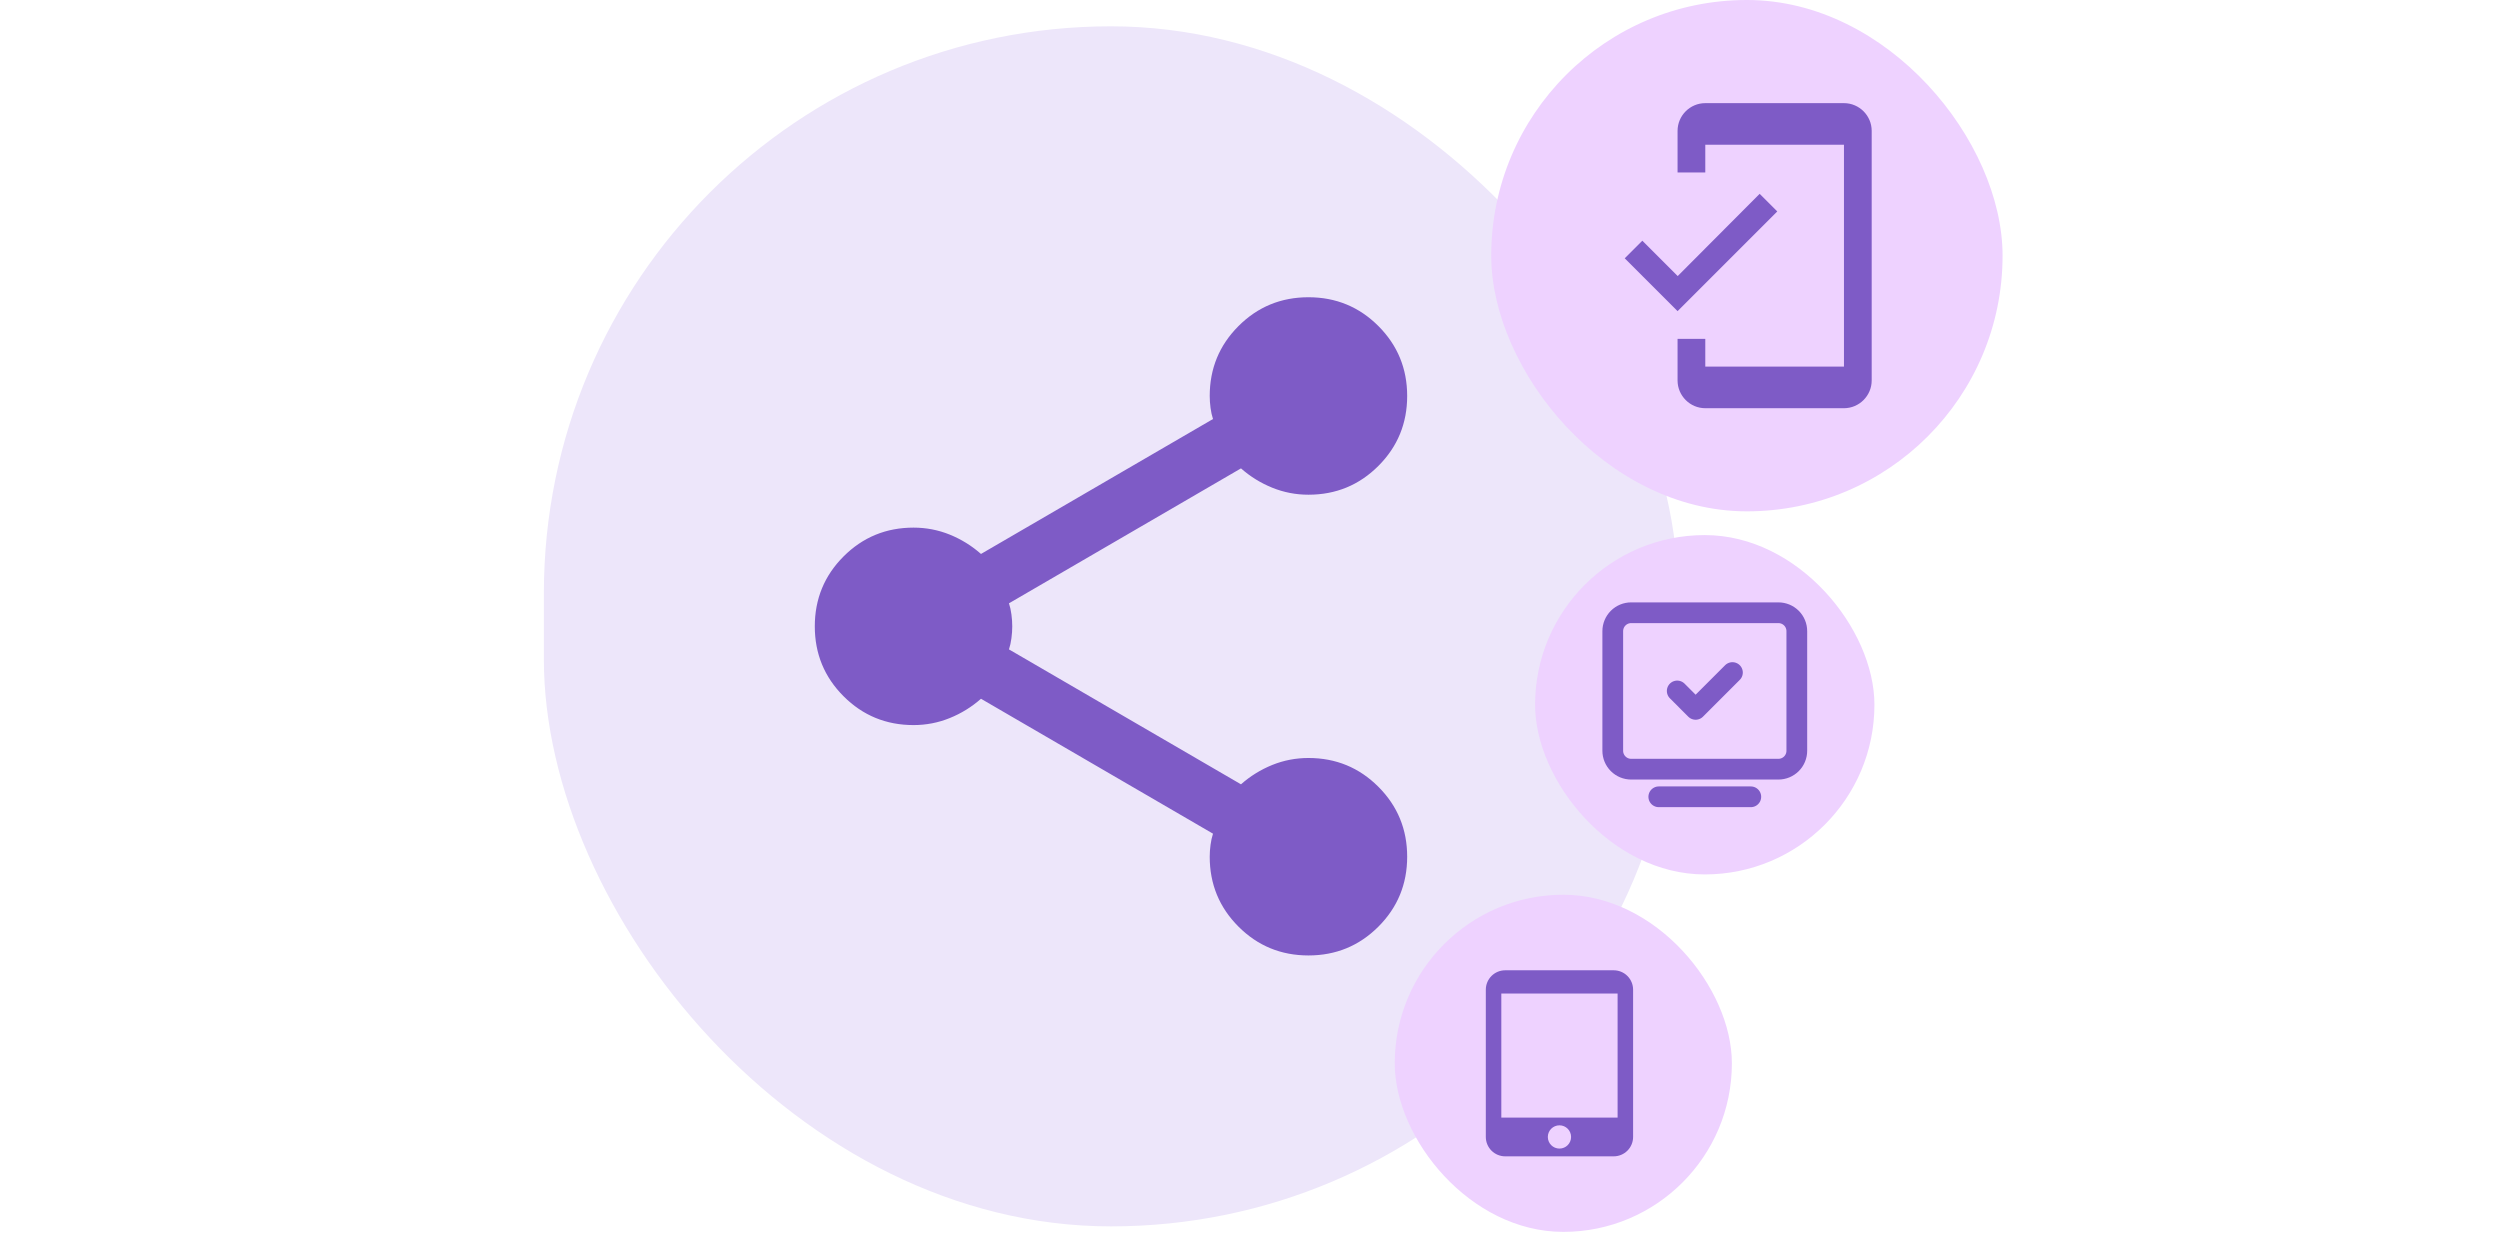 <svg width="285" height="142" viewBox="0 0 285 142" fill="none" xmlns="http://www.w3.org/2000/svg">
<rect x="62" y="3" width="129.304" height="136.808" rx="64.652" fill="#EDE6FA"/>
<path d="M149.163 108.921C146.037 108.921 143.379 107.827 141.191 105.639C139.002 103.45 137.908 100.793 137.908 97.666C137.908 97.228 137.939 96.775 138.002 96.304C138.064 95.837 138.158 95.415 138.283 95.04L111.833 79.658C110.77 80.596 109.582 81.33 108.269 81.86C106.956 82.393 105.58 82.659 104.142 82.659C101.016 82.659 98.358 81.565 96.169 79.376C93.981 77.188 92.887 74.53 92.887 71.404C92.887 68.277 93.981 65.62 96.169 63.431C98.358 61.243 101.016 60.149 104.142 60.149C105.58 60.149 106.956 60.414 108.269 60.944C109.582 61.477 110.77 62.212 111.833 63.15L138.283 47.768C138.158 47.393 138.064 46.971 138.002 46.503C137.939 46.033 137.908 45.579 137.908 45.142C137.908 42.015 139.002 39.358 141.191 37.169C143.379 34.98 146.037 33.886 149.163 33.886C152.29 33.886 154.947 34.98 157.136 37.169C159.324 39.358 160.418 42.015 160.418 45.142C160.418 48.268 159.324 50.925 157.136 53.114C154.947 55.303 152.29 56.397 149.163 56.397C147.725 56.397 146.349 56.13 145.036 55.598C143.723 55.067 142.535 54.333 141.472 53.395L115.022 68.778C115.147 69.153 115.241 69.574 115.303 70.042C115.366 70.512 115.397 70.966 115.397 71.404C115.397 71.842 115.366 72.294 115.303 72.762C115.241 73.232 115.147 73.655 115.022 74.03L141.472 89.412C142.535 88.474 143.723 87.739 145.036 87.206C146.349 86.676 147.725 86.411 149.163 86.411C152.29 86.411 154.947 87.505 157.136 89.694C159.324 91.882 160.418 94.54 160.418 97.666C160.418 100.793 159.324 103.45 157.136 105.639C154.947 107.827 152.29 108.921 149.163 108.921Z" fill="#7E5BC6"/>
<rect x="170" width="58.293" height="58.293" rx="29.147" fill="#EED2FF"/>
<path d="M210.212 11.758H194.403C192.664 11.758 191.242 13.181 191.242 14.919V19.662H194.403V16.5H210.212V41.794H194.403V38.632H191.242V43.374C191.242 45.113 192.664 46.536 194.403 46.536H210.212C211.951 46.536 213.373 45.113 213.373 43.374V14.919C213.373 13.181 211.951 11.758 210.212 11.758ZM191.258 31.471L187.226 27.44L185.219 29.447L191.242 35.47L202.608 24.104L200.6 22.096L191.258 31.471V31.471Z" fill="#7E5BC6"/>
<rect x="175" y="61" width="38.685" height="38.685" rx="19.342" fill="#EED2FF"/>
<g clip-path="url(#clip0_3979_7960)">
<path d="M189.102 90.835H199.592" stroke="#7E5BC6" stroke-width="2.364" stroke-linecap="round" stroke-linejoin="round"/>
<path d="M183.855 85.589V71.951C183.855 71.394 184.077 70.861 184.47 70.467C184.863 70.074 185.397 69.853 185.954 69.853H202.739C203.295 69.853 203.829 70.074 204.223 70.467C204.616 70.861 204.837 71.394 204.837 71.951V85.589C204.837 86.145 204.616 86.679 204.223 87.072C203.829 87.466 203.295 87.687 202.739 87.687H185.954C185.397 87.687 184.863 87.466 184.47 87.072C184.077 86.679 183.855 86.145 183.855 85.589Z" stroke="#7E5BC6" stroke-width="2.364"/>
<path d="M191.203 78.769L193.301 80.868L197.498 76.671" stroke="#7E5BC6" stroke-width="2.364" stroke-linecap="round" stroke-linejoin="round"/>
</g>
<rect x="159" y="102" width="38.434" height="38.434" rx="19.217" fill="#EED2FF"/>
<g clip-path="url(#clip1_3979_7960)">
<path d="M183.964 110.613H171.592C171.006 110.613 170.444 110.846 170.03 111.26C169.616 111.674 169.383 112.236 169.383 112.822V129.612C169.383 129.903 169.44 130.19 169.551 130.458C169.662 130.726 169.825 130.969 170.03 131.175C170.235 131.38 170.479 131.542 170.747 131.653C171.015 131.765 171.302 131.822 171.592 131.822H183.964C184.254 131.822 184.541 131.765 184.809 131.653C185.077 131.542 185.321 131.38 185.526 131.175C185.731 130.969 185.894 130.726 186.005 130.458C186.116 130.19 186.173 129.903 186.173 129.612V112.822C186.173 112.236 185.94 111.674 185.526 111.26C185.112 110.846 184.55 110.613 183.964 110.613V110.613ZM177.778 130.938C177.045 130.938 176.452 130.346 176.452 129.612C176.452 128.879 177.045 128.287 177.778 128.287C178.511 128.287 179.104 128.879 179.104 129.612C179.104 130.346 178.511 130.938 177.778 130.938ZM184.406 127.403H171.15V113.264H184.406V127.403Z" fill="#7E5BC6"/>
</g>
<defs>
<clipPath id="clip0_3979_7960">
<rect width="25.178" height="25.178" fill="white" transform="translate(181.754 67.753)"/>
</clipPath>
<clipPath id="clip1_3979_7960">
<rect width="21.209" height="21.209" fill="white" transform="translate(167.613 110.613)"/>
</clipPath>
</defs>
</svg>
